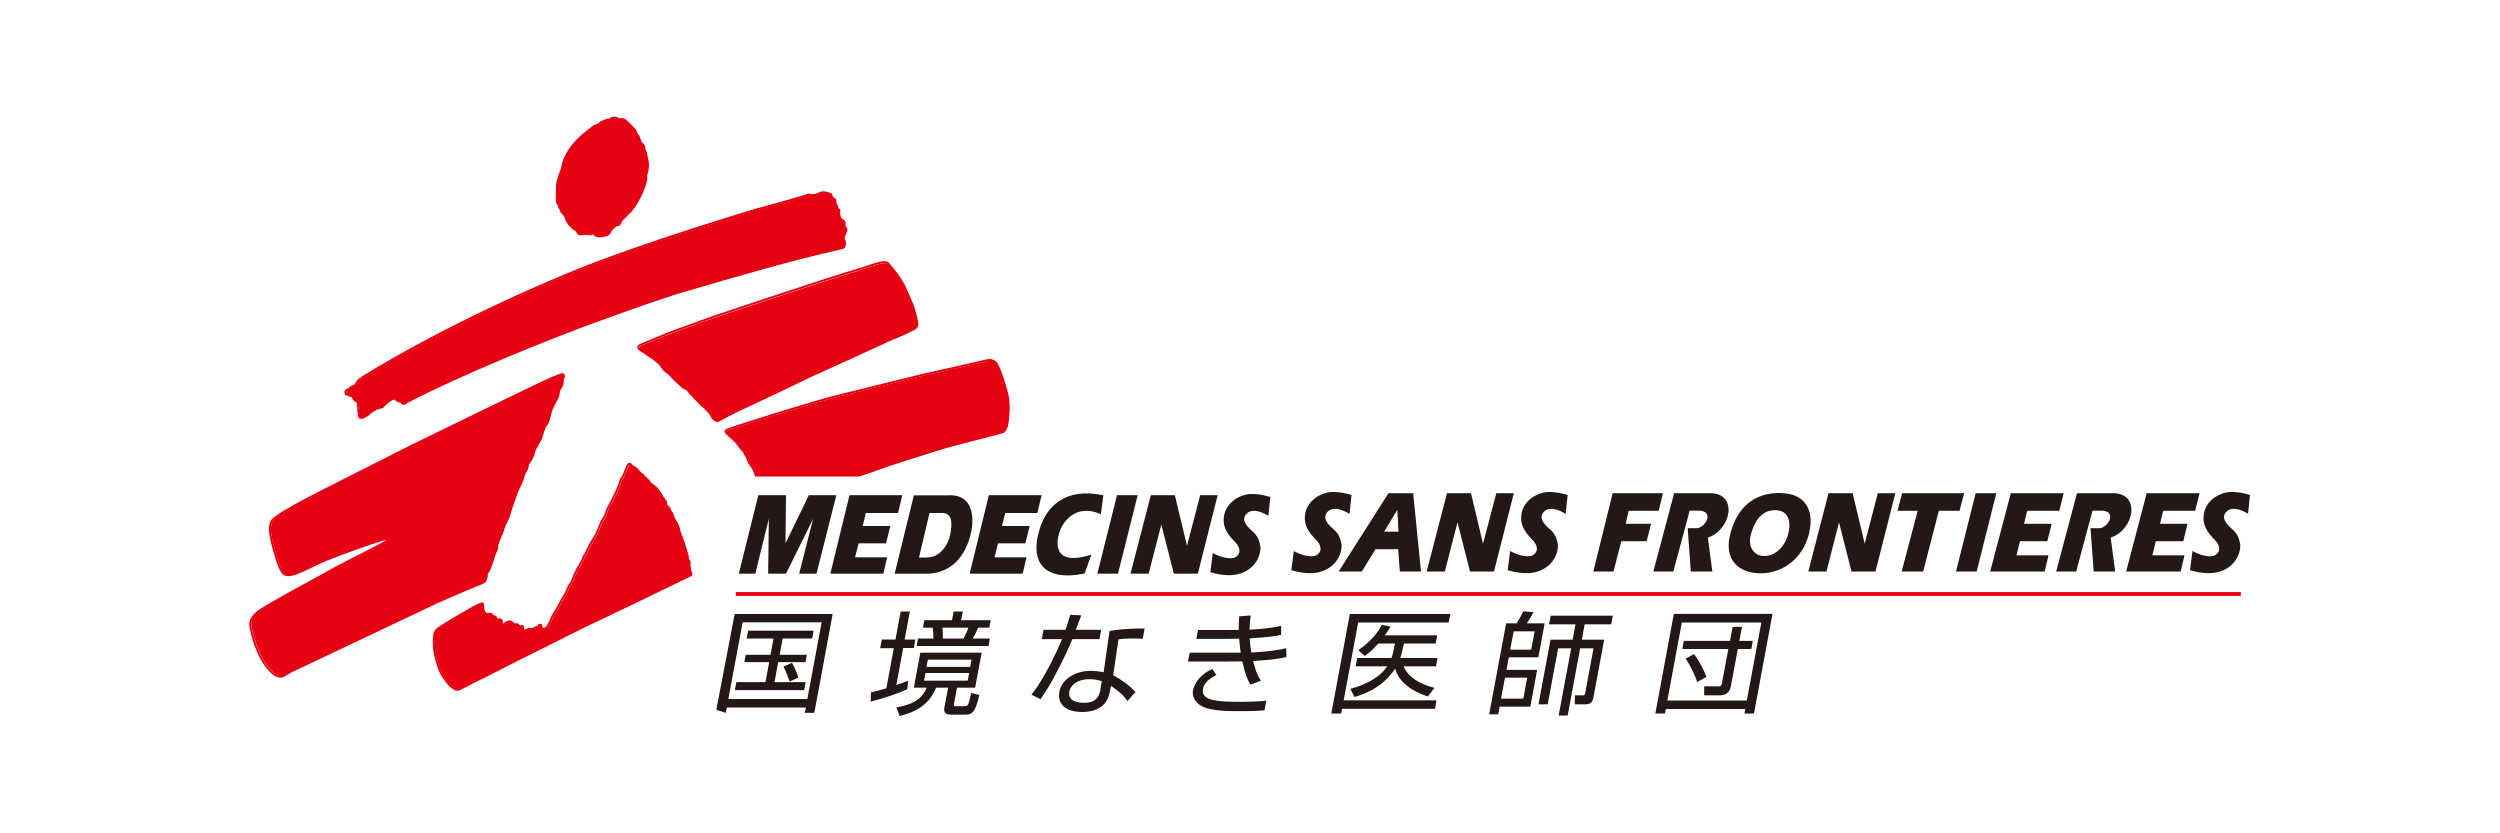 <?xml version="1.0" encoding="UTF-8"?><svg id="_像" xmlns="http://www.w3.org/2000/svg" width="150" height="50" viewBox="0 0 150 50"><defs><style>.cls-1{stroke-width:.12px;}.cls-1,.cls-2{fill:none;stroke:#e50012;}.cls-2{stroke-width:.23px;}.cls-3{fill:#e50012;}.cls-4{fill:#231815;}</style></defs><path class="cls-3" d="M36.63,7.15c-.04,.09-.09,.06-.18,.06s-.14,.05-.22,.08c-.07,.04-.19,.04-.22,.11-.04,.07-.17,.12-.25,.14-.08,.02-.24,.14-.39,.26-.15,.13-.8,.58-1.23,1.26-.42,.67-.36,.91-.45,1.15-.11,.27-.16,.49-.23,.69-.07,.2-.05,1.04-.05,1.19,0,.14,.11,.18,.11,.25s.04,.12,.1,.21c.04,.06,0,.1,.08,.19,.08,.09,.03,.06,.15,.17,.07,.07,.07,.18,.18,.38,.11,.2,.13,.2,.23,.31,.11,.12,.18,.17,.29,.23,.16,.1,.08,.26,.27,.25,.18-.01,.32-.05,.45-.01,.11,.03,.05,0,.18,0s-.05-.02,.13-.04c.16-.02,.04,.13,.24,.15,0,0,.11,.05,.33,.01,.22-.04,.37-.08,.44-.22,.12-.27,.22-.27,.33-.38,.09-.1,.12-.04,.21-.08,.09-.04,.12-.28,.22-.34,.16-.1,.32-.34,.44-.43,.13-.09,.43-.56,.59-.88,.17-.33,.37-.85,.39-1.04,.02-.19-.03-.24,.03-.38,.06-.14,.08-.37,.08-.51s-.04-.36-.07-.47c-.04-.11-.05-.28-.05-.28,0,0-.1-.16-.1-.25s-.03-.21-.13-.28c-.11-.07-.15-.3-.22-.44-.07-.15-.16-.15-.16-.28s-.27-.32-.36-.42c-.09-.11-.33-.33-.42-.33s-.1,0-.21,0-.11-.06-.18-.08c-.07-.02-.24-.03-.32,.06m-14.95,15.55c-.1,.07-.16,.11-.22,.2-.06,.09-.07,.16-.14,.21-.07,.05-.08,.05-.12,.07-.04,.02-.1,.02-.15,.07-.05,.05-.07,.09-.11,.1-.04,0-.07,.03-.12,.06-.05,.03-.09,.05-.07,.13,.02,.08,0,.13,.06,.13,.05,0,.12,.01,.15,.04,.02,.02,.09,.07,.14,.06,.05,0,.06,0,.09,.04,.02,.05,.03,.13,.1,.19,.07,.06,.12,.05,.15,.11,.03,.06,.07,.07,.06,.15,0,.08-.02,.12,0,.13,.02,.02,.02,.03,.03,.1,0,.07-.04,.2,0,.2,.03,0,.03,0,.03,.05s-.03,.03-.03,.06c0,.03,.03,.05,.03,.05,0,0,0,.02,0,.08s.04,.12,.04,.12c.07,.03,.19,.03,.23,0,.04-.04,.06-.06,.16-.09,.1-.04,.14-.15,.26-.21,.12-.06,.15-.15,.21-.14,.06,0,.14-.1,.2-.1,.05,0,.13-.05,.2-.06,.06,0,.1-.01,.13-.05,.03-.04,.04-.07,.07-.07s0-.01,.06-.06c.06-.05,.06-.09,.11-.1,.05,0,.09-.09,.16-.13,.08-.04,.16-.12,.28-.12s.05,.01,.13,.08c.08,.07,.1,.06,.19,.09,.09,.02,.11-.03,.12,.04,.02,.07,.05,.12,.15,.1,.1-.02,.13-.09,.24-.14,2.94-1.54,8.38-3.78,11.62-4.94,1.34-.48,2.04-.76,4.42-1.54,3.91-1.15,7.17-2.07,9.31-2.56,0,0,.47-.12,.58-.14,.11-.02,.16-.04,.19-.08,.03-.04,.08-.2,.06-.29-.03-.09-.11-.22-.08-.29,.02-.07,.17-.4,.17-.45,0-.06-.08-.15-.11-.17-.03-.02,.03-.2-.02-.28-.04-.07-.13-.14-.2-.19-.08-.05-.1-.31-.1-.36s0-.11,0-.11c0,0,.05-.03,0-.07-.06-.04-.12-.06-.12-.12,0-.07,.02-.06,0-.11-.03-.05-.06-.08-.08-.09-.03,0,0-.07-.02-.15,0-.08-.02-.14-.02-.14l-.18-.14s-.03-.04-.04-.09c0-.05,0-.08-.06-.11-.06-.03-.27-.08-.27-.08,0,0-.15-.04-.21-.02-.07,.03-.1,0-.19,.06-.09,.05-.22,.1-.3,.1s-.13,.03-.2,0c-.07-.02-.06-.06-.36,.05-.29,.11-2.84,.8-2.84,.8,0,0-6.99,2.07-11.24,3.83-1.4,.58-7.1,2.95-12.51,6.28m-2.67,6.94s-2.33,1.18-2.65,1.57c-.23,.27-.2,.76,.06,1.71,.26,.95,.46,1.42,.64,1.54,.44,.28,1.53-.47,2.6-.89,2.39-.93,3.56-1.25,3.56-1.25,0,0,.28-.05,.13,.05-.51,.36-2.37,1.23-3.25,1.72-1.13,.63-4.52,2.45-4.69,2.66-.17,.21-.42,.36-.37,.77,0,0,.1,.8,.55,1.76,.28,.58,.73,1.15,1.09,1.27,.36,.11,.47-.16,1.03-.39,.17-.07,8.53-4.04,8.53-4.04,0,0,2.29-.99,2.63-1.12,.34-.13,.26-.26,.31-.36,.05-.09-.05-.18,.11-.35,.1-.11,.38-1.03,.38-1.03,0,0,.17-.34,.15-.42-.05-.16,.34-.89,.38-1.12,.03-.14,.23-.5,.27-.6,.05-.1,.11-.33,.17-.54,.05-.17,.39-1.1,.39-1.1,0,0,.35-.68,.38-.93,0-.08,.2-.36,.23-.49,.03-.13,0-.21,.08-.28,.08-.06,.31-.5,.31-.63s.25-.49,.41-.81c.17-.53,.19-.66,.35-.87,.13-.16,.16-.46,.21-.62,.05-.16,.1-.35,.18-.48,.08-.13,.23-.45,.28-.54,.05-.08,.05-.28,.07-.38,.02-.1,.16-.2,.18-.29,.03-.14,.04-.11,.04-.18v-.2c.03-.07,.11-.18,.06-.29-.05-.11-.31,.05-.63,.16-.36,.12-8.62,4.16-8.62,4.16l-5.57,2.82Zm9.84,6.57c-.08,.01-.51,.26-.57,.28-.07,.03-1.86,1.08-1.99,1.2-.13,.12-.2,.19-.23,.35-.03,.15-.05,.63-.01,.92,.05,.4,.25,1.12,.38,1.36,.13,.24,.4,.68,.67,.89,.14,.11,.25,.17,.36,.17s.87-.44,1.24-.61c.37-.17,2.08-1.06,2.31-1.16,.22-.1,3.83-1.9,4-1.99,.17-.09,3.48-1.65,3.65-1.74,.17-.09,2.66-1.28,2.71-1.3,.05-.03,.13-.06,.11-.15-.03-.09-.11-.16-.09-.31,0-.11-.05-.16-.03-.24,.04-.21-.05-.22-.08-.3-.05-.12,0-.12-.04-.26-.06-.19-.22-.75-.3-.93-.06-.15-.14-.38-.18-.49-.04-.11-.02-.14-.05-.23-.07-.22-.24-.44-.28-.53-.04-.09-.08-.25-.1-.28-.02-.04-.11-.14-.12-.19-.01-.05-.05-.13-.08-.17-.04-.04-.17-.12-.17-.21s.03-.07-.02-.16c-.05-.09-.16-.18-.2-.27-.04-.09-.28-.47-.5-.65-.08-.07-.23-.12-.26-.21-.03-.09-.2-.22-.23-.26-.04-.04-.09-.05-.12-.1-.03-.04-.05-.12-.1-.13-.09-.02-.11-.07-.11-.07,0,0-.09-.08-.15-.17-.07-.09-.2-.19-.27-.21-.08-.03-.07-.04-.14-.12-.04-.05-.03-.06-.13-.04-.09,.01-.28,.66-.36,.75-.08,.09-.15,.23-.17,.35-.01,.12-.49,1.14-.6,1.29-.1,.16-.14,.26-.21,.47-.08,.21-.06,.24-.13,.33-.07,.09-.14,.2-.23,.42l-.25,.59s-.17,.28-.39,.65c-.22,.38-.21,.51-.29,.57-.08,.06-.09,.23-.17,.36-.08,.13-.13,.26-.22,.38-.09,.13-.18,.38-.27,.54,0,0-.11,.34-.18,.42-.08,.08-.18,.28-.22,.4-.04,.13-.13,.29-.19,.37-.06,.08-.09,.15-.19,.34s-.29,.54-.42,.72c-.13,.18-.17,.42-.26,.54-.09,.13-.05,.16-.14,.24-.09,.08-.06,.1-.19,.11-.13,.01-.19,.06-.17-.05,.01-.11,.02-.18-.04-.18-.06,0-.05-.02-.13,.07-.08,.09-.09,.05-.19,.09-.1,.04,.01,.04-.16,.08-.17,.04-.11,0-.2,0s-.07,.06-.19,.08c-.11,.03-.2,.04-.2-.04s.04,0,.02-.11c-.03-.1,0-.12-.07-.1-.08,.03-.13,.05-.18-.01-.05-.07-.03-.08-.11-.09-.08-.01-.15,.01-.2-.03-.05-.04-.09-.11-.18-.13-.09-.03-.18,0-.28,.06-.1,.05-.03,.09-.11,.09s-.12,.06-.14-.03c-.02-.09,0-.2-.06-.24-.06-.04-.11-.01-.22-.01s-.04-.06-.08-.14c-.04-.08-.06,0-.17-.07-.1-.08-.04-.08-.1-.12-.07-.04-.13,0-.2,0-.09,0-.18-.04-.23-.12-.07-.12-.08-.41-.08-.46s-.03-.07-.1-.06m9.42-15.33c0,.09,.07,.11,.18,.19,.16,.1,.5,.35,.61,.41,.21,.11,.54,.45,.54,.45,0,0,.14,.25,.31,.38,.18,.13,.22,.14,.45,.41,.17,.19,.64,.59,.64,.59l.19,.08,.26,.32s.11,.08,.17,.16c.06,.09,.48,.5,.48,.5,0,0,.17,.13,.28,.26,.11,.13,.22,.22,.26,.32,.04,.11,.13,.23,.26,.31,.13,.09,.24-.06,.39-.12,.15-.06,1.11-.57,1.29-.64,.13-.05,3.27-1.54,3.55-1.69,.28-.15,2.49-1.12,2.75-1.25,.26-.13,2.51-1.15,2.51-1.15,0,0,.65-.26,1.1-.48,.32-.16,.43-.17,.52-.4,.04-.11-.25-1.15-.36-1.36-.11-.22-.33-.88-.68-1.39-.34-.51-.65-.85-.7-.91-.05-.06-.16-.09-.29-.09s-.53,.12-.53,.12c0,0-1.32,.44-1.63,.52-.32,.08-7.88,2.56-8.88,2.94-.99,.38-1.23,.4-3.03,1.16-.4,.17-.61,.22-.63,.36m5.42,4.89s-.19,.05-.18,.14c.01,.09,.06,.08,.12,.16,.06,.08,.25,.2,.48,.44,.16,.17,.28,.4,.38,.49,.1,.09,.15,.18,.17,.25,.02,.07,.08,.11,.1,.16,.02,.05,.03,.09,.08,.22,.05,.12,.09,.19,.17,.3,.08,.11,.16,.2,.24,.43,.05,.12,.07,.19,.07,.19h6.17c.43-.13,1.33-.45,1.63-.57,0,0,2.45-.8,3.67-1.16,.71-.2,3.19-.82,3.3-.86,.16-.06,.26-.34,.28-.45,.02-.11,.19-1.1,0-1.85-.19-.75-.51-1.68-.69-1.87-.1-.1-.3-.19-.48-.14-.18,.05-4.11,.93-4.11,.93,0,0-4.35,1.08-5.08,1.26-1.08,.27-5.51,1.63-6.34,1.95"/><path class="cls-1" d="M36.63,7.12c-.04,.09-.09,.07-.18,.07s-.14,.05-.22,.08c-.07,.04-.19,.04-.22,.11-.04,.07-.17,.12-.25,.14-.07,.02-.24,.14-.39,.26-.15,.13-.8,.58-1.23,1.26-.42,.67-.36,.91-.45,1.15-.11,.27-.16,.49-.23,.69-.07,.2-.05,1.04-.05,1.19,0,.14,.11,.18,.11,.25s.04,.12,.1,.21c.04,.06,0,.1,.08,.19,.08,.09,.03,.06,.15,.17,.07,.07,.07,.18,.18,.38,.11,.2,.13,.2,.23,.31,.11,.12,.18,.17,.29,.23,.16,.1,.08,.26,.27,.25,.18-.01,.32-.05,.45-.01,.11,.03,.05,0,.18,0s-.05-.02,.13-.04c.16-.02,.04,.13,.24,.15,0,0,.11,.05,.33,.01,.22-.04,.37-.08,.44-.22,.12-.27,.22-.27,.33-.38,.09-.1,.12-.04,.21-.08,.09-.04,.12-.28,.22-.34,.16-.1,.32-.35,.44-.43,.13-.09,.43-.56,.59-.88,.17-.33,.37-.85,.39-1.04,.02-.19-.03-.24,.03-.38,.05-.14,.08-.37,.08-.51s-.04-.37-.07-.47c-.04-.11-.05-.28-.05-.28,0,0-.1-.16-.1-.25s-.03-.21-.13-.28c-.11-.07-.15-.3-.22-.44-.07-.15-.16-.15-.16-.28s-.27-.32-.36-.43c-.09-.11-.33-.33-.42-.33s-.1,0-.21,0-.11-.06-.18-.08c-.07-.02-.24-.03-.32,.06Zm-14.97,15.58c-.1,.07-.17,.11-.22,.2-.06,.09-.07,.16-.14,.21-.07,.05-.08,.05-.12,.07-.04,.02-.1,.02-.15,.07-.05,.05-.07,.09-.11,.1-.04,0-.07,.03-.12,.06-.05,.03-.09,.05-.07,.13,.02,.08,0,.13,.06,.13s.12,.01,.15,.04c.02,.02,.09,.07,.14,.06,.05,0,.06,0,.09,.04,.02,.05,.03,.13,.1,.19,.07,.06,.12,.05,.15,.11,.03,.06,.07,.07,.06,.15,0,.08-.02,.12,0,.13,.02,.02,.02,.03,.03,.1,0,.07-.04,.2,0,.2,.03,0,.03,0,.03,.05s-.03,.03-.03,.06c0,.03,.03,.05,.03,.05,0,0,0,.02,0,.08s.04,.12,.04,.12c.07,.03,.19,.03,.23,0,.04-.04,.06-.06,.16-.09,.1-.04,.15-.15,.26-.21,.12-.06,.15-.15,.21-.14,.06,0,.14-.1,.2-.1,.05,0,.13-.05,.2-.06,.06,0,.1-.01,.13-.05,.03-.04,.04-.07,.07-.07s0-.01,.06-.06c.06-.05,.06-.09,.11-.1,.05,0,.09-.09,.16-.13,.08-.04,.16-.12,.28-.12s.05,.01,.13,.08c.08,.07,.1,.06,.19,.09,.09,.02,.11-.03,.12,.04,.02,.07,.05,.12,.15,.1,.1-.02,.13-.09,.24-.14,2.94-1.54,8.39-3.79,11.64-4.95,1.34-.48,2.05-.76,4.43-1.54,3.92-1.16,7.18-2.08,9.32-2.56,0,0,.47-.12,.58-.14,.11-.02,.16-.04,.19-.08,.03-.04,.08-.2,.06-.29-.03-.09-.11-.22-.08-.29,.02-.07,.17-.4,.17-.46,0-.06-.08-.15-.11-.18-.03-.02,.03-.2-.02-.28-.04-.07-.13-.14-.21-.19-.08-.05-.1-.31-.1-.36s0-.11,0-.11c0,0,.05-.03,0-.07-.06-.04-.12-.06-.12-.12,0-.07,.02-.06,0-.11-.03-.05-.06-.08-.08-.09-.03,0,0-.07-.02-.15,0-.08-.02-.14-.02-.14l-.18-.14s-.03-.04-.04-.09c0-.05,0-.08-.06-.11-.06-.03-.27-.08-.27-.08,0,0-.15-.04-.21-.02-.07,.03-.1,0-.19,.06-.09,.05-.22,.1-.3,.1s-.13,.03-.2,0c-.07-.02-.06-.06-.36,.05-.29,.11-2.84,.8-2.84,.8,0,0-7,2.07-11.26,3.84-1.4,.58-7.11,2.96-12.53,6.29m-2.67,6.95s-2.33,1.18-2.65,1.57c-.23,.28-.2,.76,.06,1.71,.26,.95,.46,1.43,.64,1.54,.44,.28,1.53-.47,2.6-.89,2.39-.94,3.57-1.25,3.57-1.25,0,0,.28-.05,.13,.05-.51,.36-2.37,1.24-3.26,1.73-1.14,.63-4.52,2.46-4.69,2.67-.17,.21-.42,.36-.38,.78,0,0,.1,.8,.55,1.76,.28,.58,.73,1.16,1.09,1.27,.36,.12,.47-.16,1.03-.39,.17-.07,8.54-4.05,8.54-4.05,0,0,2.3-1,2.64-1.12,.34-.13,.26-.26,.31-.36,.05-.09-.05-.18,.11-.35,.1-.11,.38-1.04,.38-1.04,0,0,.17-.34,.15-.42-.05-.16,.34-.89,.38-1.12,.03-.14,.23-.5,.27-.6,.05-.1,.11-.33,.17-.54,.05-.17,.39-1.1,.39-1.1,0,0,.35-.68,.38-.93,0-.08,.2-.36,.23-.49,.03-.13,0-.21,.08-.28,.08-.06,.31-.5,.31-.63s.25-.49,.41-.81c.17-.53,.19-.66,.35-.87,.13-.16,.16-.46,.21-.62,.05-.16,.1-.35,.18-.48,.08-.13,.23-.46,.28-.54,.05-.08,.05-.28,.07-.38,.02-.1,.16-.2,.18-.29,.03-.14,.04-.11,.04-.18v-.2c.03-.07,.11-.18,.06-.29-.05-.11-.31,.05-.63,.16-.36,.12-8.63,4.17-8.63,4.17l-5.58,2.82Zm9.85,6.59c-.08,.01-.51,.26-.57,.28-.07,.03-1.86,1.09-1.99,1.2-.13,.12-.2,.19-.23,.35-.03,.15-.05,.63-.01,.92,.05,.4,.25,1.12,.38,1.36,.13,.24,.4,.68,.67,.89,.15,.11,.25,.17,.36,.17s.87-.44,1.24-.61c.37-.17,2.09-1.06,2.31-1.17,.22-.1,3.83-1.91,4-2,.17-.09,3.49-1.65,3.65-1.75,.17-.09,2.66-1.28,2.71-1.31,.05-.03,.13-.06,.11-.15-.03-.1-.11-.16-.09-.31,0-.11-.05-.16-.03-.25,.04-.21-.05-.22-.08-.3-.05-.12,0-.12-.04-.26-.06-.19-.22-.75-.3-.93-.06-.15-.14-.38-.18-.49-.04-.11-.02-.15-.05-.23-.07-.22-.24-.44-.28-.53-.04-.09-.08-.25-.1-.29-.03-.04-.11-.14-.12-.19-.01-.05-.05-.13-.08-.17-.04-.04-.17-.12-.17-.21s.03-.07-.02-.17c-.05-.09-.16-.18-.2-.27-.04-.09-.28-.47-.5-.65-.08-.07-.23-.12-.26-.21-.03-.09-.2-.22-.23-.26-.04-.04-.09-.05-.12-.1-.03-.04-.05-.12-.1-.13-.09-.02-.11-.07-.11-.07,0,0-.09-.08-.15-.17-.07-.09-.2-.19-.27-.21-.08-.03-.07-.04-.14-.12-.04-.05-.03-.06-.13-.04-.09,.01-.28,.66-.36,.75-.08,.09-.15,.23-.17,.35-.01,.12-.49,1.14-.6,1.3-.1,.16-.14,.26-.22,.47-.08,.21-.06,.24-.13,.33-.07,.09-.14,.2-.23,.42l-.25,.6s-.17,.28-.39,.65c-.22,.38-.21,.51-.29,.57-.08,.06-.09,.23-.17,.36-.08,.13-.13,.26-.22,.39-.09,.13-.18,.38-.27,.54,0,0-.11,.34-.18,.42-.08,.08-.18,.28-.22,.4-.04,.13-.13,.29-.19,.37-.06,.08-.09,.16-.19,.34s-.29,.54-.42,.72c-.13,.18-.17,.42-.26,.55-.09,.13-.05,.16-.14,.24-.09,.08-.06,.1-.19,.11-.13,.01-.19,.06-.17-.05,.01-.12,.02-.18-.04-.18-.06,0-.05-.02-.13,.07-.08,.09-.09,.05-.19,.09-.1,.04,.01,.04-.16,.08-.17,.04-.11,0-.2,0s-.07,.06-.19,.08c-.11,.03-.2,.04-.2-.04s.04,0,.02-.11c-.03-.1,0-.12-.07-.1-.08,.03-.13,.05-.18-.01-.05-.07-.03-.08-.11-.09-.08-.01-.15,.01-.2-.03-.05-.04-.09-.11-.18-.13-.09-.03-.18,0-.28,.06-.1,.05-.03,.09-.11,.09s-.12,.06-.14-.03c-.02-.09,0-.2-.06-.24-.06-.04-.11-.01-.22-.01s-.04-.06-.08-.14c-.04-.08-.06,0-.17-.07-.1-.08-.04-.08-.1-.12-.07-.04-.13,0-.2,0-.09,0-.18-.04-.23-.12-.07-.12-.08-.41-.08-.46s-.03-.07-.1-.06m9.43-15.35c0,.09,.07,.11,.18,.19,.16,.1,.5,.35,.61,.41,.21,.11,.54,.45,.54,.45,0,0,.14,.25,.31,.38,.18,.13,.22,.14,.45,.41,.17,.19,.64,.59,.64,.59l.19,.08,.26,.32s.11,.08,.17,.16c.06,.09,.48,.5,.48,.5,0,0,.17,.13,.28,.26,.11,.13,.22,.22,.26,.32,.04,.11,.13,.23,.26,.31,.13,.09,.24-.06,.39-.12,.15-.07,1.11-.58,1.29-.64,.13-.05,3.27-1.54,3.55-1.69,.28-.15,2.49-1.13,2.75-1.26,.26-.13,2.51-1.15,2.51-1.15,0,0,.65-.26,1.1-.48,.32-.16,.43-.17,.52-.4,.04-.11-.25-1.15-.36-1.36-.11-.22-.33-.88-.68-1.4-.34-.51-.65-.85-.7-.91-.05-.06-.16-.09-.29-.09s-.53,.12-.53,.12c0,0-1.32,.44-1.64,.52-.32,.08-7.9,2.56-8.89,2.95-.99,.38-1.23,.4-3.04,1.17-.4,.17-.62,.22-.63,.36m5.43,4.9s-.19,.05-.18,.14c.01,.09,.06,.08,.12,.16,.06,.08,.25,.2,.48,.44,.16,.17,.28,.4,.39,.49,.1,.09,.15,.18,.17,.25,.02,.07,.08,.11,.1,.16,.02,.05,.03,.09,.08,.22,.05,.12,.09,.19,.17,.3,.08,.11,.16,.2,.24,.43,.05,.12,.07,.19,.07,.19h6.18c.43-.13,1.33-.45,1.64-.57,0,0,2.45-.8,3.67-1.16,.71-.2,3.2-.82,3.31-.87,.16-.06,.26-.34,.28-.45,.02-.11,.19-1.11,0-1.86-.19-.75-.51-1.69-.69-1.87-.1-.1-.3-.19-.48-.14-.18,.05-4.11,.93-4.11,.93,0,0-4.36,1.08-5.09,1.26-1.08,.27-5.51,1.64-6.35,1.95"/><polygon class="cls-4" points="44.33 34.42 45.5 29.71 47.16 29.71 47.13 32.6 48.53 29.71 50.18 29.71 48.99 34.42 47.95 34.42 48.79 31.12 47.16 34.42 46.09 34.42 46.13 31.12 45.32 34.42 44.33 34.42"/><polygon class="cls-4" points="131.97 29.59 131.71 30.65 129.79 30.65 129.6 31.43 131.25 31.43 131 32.47 129.35 32.47 129.14 33.32 131.07 33.32 130.84 34.29 127.57 34.29 128.8 29.59 131.97 29.59"/><polygon class="cls-4" points="54.14 29.71 53.88 30.78 51.95 30.78 51.76 31.56 53.42 31.56 53.16 32.6 51.52 32.6 51.3 33.44 53.23 33.44 53 34.42 49.82 34.42 50.97 29.71 54.14 29.71"/><path class="cls-4" d="M76.1,30.96l.12-1.14s-.63-.21-1.2-.18c-.61,.03-1.48,.49-1.59,1.38-.1,.8,.48,1.28,.72,1.55,.19,.22,.37,.58,.01,.84-.26,.19-.92,.04-1.39-.23l-.15,1.15s.6,.2,1.21,.18c1.14-.04,1.8-.85,1.8-1.68-.11-.71-.37-.83-.67-1.13-.48-.48-.29-.75-.17-.87,.43-.47,1.31,.12,1.31,.12"/><polygon class="cls-4" points="90.83 29.59 89.78 29.59 88.98 32.62 88.26 29.59 86.82 29.59 85.6 34.29 86.69 34.29 87.45 31.34 88.2 34.29 89.64 34.29 90.83 29.59"/><polygon class="cls-4" points="99.78 29.59 99.52 30.65 97.72 30.65 97.54 31.43 99.06 31.43 98.8 32.47 97.28 32.47 96.81 34.29 95.6 34.29 96.76 29.59 99.78 29.59"/><path class="cls-4" d="M102.47,32.25l.27,2.04h-1.29l-.19-2.6s.16,0,.55,0c.25,0,.6-.33,.64-.62,.05-.46-.53-.43-.53-.43h-.54l-.98,3.65h-1.2l1.25-4.7h2.15c1.72,0,1.27,2.22-.14,2.67"/><path class="cls-4" d="M107.29,32.04c-.2,.77-.77,1.32-1.44,1.32-.61,0-1.01-.55-.79-1.32,.19-.68,.59-1.46,1.49-1.43,.73,.02,.95,.66,.74,1.43m-.36-2.46c-1.78-.06-2.69,.97-3.08,2.33-.51,1.75,.56,2.49,1.79,2.49,1.33,0,2.51-.9,2.88-2.3,.41-1.55-.28-2.47-1.59-2.51"/><polygon class="cls-4" points="115.06 30.65 113.85 30.65 114.13 29.59 117.85 29.59 117.57 30.65 116.33 30.65 115.39 34.29 114.1 34.29 115.06 30.65"/><polygon class="cls-4" points="113.72 29.59 112.67 29.59 111.88 32.62 111.16 29.59 109.71 29.59 108.5 34.29 109.59 34.29 110.34 31.34 111.09 34.29 112.53 34.29 113.72 29.59"/><path class="cls-4" d="M134.88,30.84l.12-1.14s-.63-.21-1.19-.18c-.61,.03-1.49,.49-1.59,1.38-.1,.8,.48,1.28,.72,1.55,.19,.22,.37,.58,0,.84-.27,.2-.92,.04-1.39-.23l-.15,1.15s.6,.2,1.21,.18c1.15-.04,1.8-.85,1.81-1.68-.11-.72-.37-.83-.67-1.13-.48-.48-.29-.74-.17-.87,.43-.47,1.31,.12,1.31,.12"/><path class="cls-4" d="M126.64,32.25l.27,2.04h-1.29l-.19-2.6s.16,0,.55,0c.25,0,.6-.33,.63-.62,.05-.46-.52-.43-.52-.43h-.54l-.98,3.65h-1.2l1.25-4.7h2.15c1.72,0,1.27,2.22-.14,2.67"/><path class="cls-4" d="M80.97,30.84l.12-1.14s-.63-.21-1.2-.18c-.61,.03-1.48,.49-1.59,1.38-.1,.8,.48,1.28,.72,1.55,.19,.22,.37,.58,0,.84-.27,.2-.92,.04-1.39-.23l-.15,1.15s.6,.2,1.21,.18c1.15-.04,1.8-.85,1.81-1.68-.11-.72-.37-.83-.68-1.13-.48-.48-.28-.74-.17-.87,.43-.47,1.31,.12,1.31,.12"/><path class="cls-4" d="M57.02,32.04c-.08,.49-.52,1.41-1.41,1.41h-.47l.63-2.67h.76c.7,0,.57,.8,.49,1.26m-.03-2.32h-2.16l-1.15,4.7h2.07c1.84-.13,2.38-1.78,2.53-2.55,.14-.72,.17-2.16-1.29-2.16"/><polygon class="cls-4" points="67.08 34.42 65.84 34.42 67.02 29.71 68.26 29.71 67.08 34.42"/><path class="cls-4" d="M66.21,29.72c-2.35-.51-3.41,.73-3.81,1.95-.66,2.02,.2,3.25,2.68,2.74l.4-1.13c-2.15,.68-2.15-.52-1.93-1.3,.2-.69,1.02-1.79,2.5-1.13l.15-1.12Z"/><polygon class="cls-4" points="118.6 34.29 117.36 34.29 118.54 29.59 119.78 29.59 118.6 34.29"/><polygon class="cls-4" points="73.06 29.71 72.01 29.71 71.22 32.75 70.49 29.71 69.05 29.71 67.83 34.42 68.92 34.42 69.68 31.47 70.43 34.42 71.87 34.42 73.06 29.71"/><polygon class="cls-4" points="62.5 29.71 62.24 30.78 60.31 30.78 60.12 31.56 61.78 31.56 61.52 32.6 59.88 32.6 59.67 33.44 61.59 33.44 61.36 34.42 58.18 34.42 59.33 29.71 62.5 29.71"/><path class="cls-4" d="M83.9,32.95h-1.37l-.82,1.34h-1.39l2.99-4.7h1.48l.47,4.7h-1.27l-.1-1.34Zm.01-1.04l-.07-1.32-.79,1.31h.86Z"/><path class="cls-4" d="M93.94,30.84l.12-1.14s-.63-.21-1.19-.18c-.61,.03-1.49,.49-1.59,1.38-.1,.8,.48,1.28,.72,1.55,.19,.22,.37,.58,0,.84-.26,.2-.92,.04-1.39-.23l-.15,1.15s.6,.2,1.21,.18c1.15-.04,1.8-.85,1.81-1.68-.11-.72-.37-.83-.68-1.13-.48-.48-.28-.74-.17-.87,.43-.47,1.3,.12,1.3,.12"/><polygon class="cls-4" points="123.82 29.59 123.56 30.65 121.63 30.65 121.44 31.43 123.1 31.43 122.84 32.47 121.2 32.47 120.99 33.32 122.91 33.32 122.68 34.29 119.41 34.29 120.65 29.59 123.82 29.59"/><path class="cls-4" d="M47.9,40.66c-.09-.32-.28-.72-.38-.89l-.51,.22c.14,.27,.29,.68,.37,.9l.52-.23Zm-3.01-2.82l-.09,.47h1.61l-.18,.98h-1.49l-.08,.44h1.49l-.22,1.2h-1.75l-.09,.48h4.16l.09-.48h-1.87l.22-1.2h1.64l.08-.44h-1.63l.18-.98h1.77l.09-.47h-3.92Zm-.81-1l-1.1,5.75,.57,.18,.06-.32h4.74l-.06,.32h.57l1.1-5.93h-5.88Zm4.36,5.1h-4.74l.86-4.6h4.74l-.86,4.6Z"/><path class="cls-4" d="M56.57,38.31c.01-.18,0-.46-.03-.65h1.56c-.05,.17-.19,.48-.29,.65h-1.23Zm-2.08,2.53c-.16,.07-.33,.13-.71,.26l.41-2.22h.64l.09-.51h-.64l.31-1.68h-.55l-.31,1.68h-.82l-.1,.52h.82l-.45,2.41c-.56,.16-.74,.2-.92,.24l-.02,.56c.74-.2,1.48-.42,2.2-.75l.05-.5Zm3.57,0h-2.62l.09-.46h2.62l-.09,.46Zm.85-1.68h-3.69l-.39,2.1h.77c-.22,.54-.6,.96-1.82,1.19l.2,.51c1.36-.34,1.86-.94,2.19-1.7h.72l-.22,1.15c-.03,.17-.09,.47,.4,.47h.83c.39,0,.61-.07,.86-1.18l-.49-.12c-.04,.19-.13,.57-.17,.66-.06,.11-.11,.13-.27,.13h-.48c-.14,0-.13-.03-.1-.19l.17-.92h1.09l.39-2.1Zm-3.45-1.95l-.08,.45h.58c.03,.17,.05,.46,.04,.65h-.92l-.08,.45h4.31l.08-.45h-1.02c.15-.26,.19-.37,.32-.65h.67l.08-.45h-1.77l.1-.52h-.55l-.1,.52h-1.66Zm2.75,2.8h-2.62l.08-.43h2.62l-.08,.43Z"/><path class="cls-4" d="M68.66,37.71c-1.26,0-1.8,.1-2.09,.15l-.35,2.47c-.18-.03-.48-.08-.8-.08-.84,0-1.71,.46-1.86,1.26-.08,.44,.05,1.21,1.39,1.21,.34,0,.98-.07,1.36-.55,.2-.25,.26-.58,.31-.82l.04-.2c.48,.34,.65,.46,.99,.91l.48-.54c-.39-.41-.71-.65-1.34-1.01l.32-2.15c.15-.02,.38-.05,.9-.05,.24,0,.34,0,.55,.02l.12-.62Zm-4.45-.81c-.12,.44-.19,.63-.28,.89h-1.32l-.1,.56h1.21c-.23,.55-.49,1.1-.77,1.64-.56,1.05-.85,1.42-1.07,1.69l.55,.27c.21-.3,.6-.87,.98-1.64,.34-.65,.67-1.31,.93-1.96h1.63l.1-.56h-1.52c.03-.09,.2-.54,.24-.64,.02-.05,.03-.09,.09-.23l-.68-.03Zm1.82,4.47c-.1,.54-.36,.8-1,.8-.12,0-.99,0-.87-.67,.08-.44,.55-.75,1.2-.75,.34,0,.58,.07,.75,.12l-.09,.49Z"/><path class="cls-4" d="M72.97,40.51c-.19,.1-.7,.35-.79,.81-.13,.7,.75,.79,2.24,.79,.87,0,1.26-.04,1.56-.07l-.11,.58c-.34,.03-.63,.05-1.3,.05-.8,0-1.71,0-2.31-.23-.43-.16-.77-.55-.68-1.02,.07-.36,.32-.71,.62-.95,.2-.17,.37-.25,.54-.33l.25,.37Zm2.07-3.57c-.04,.3-.06,.5-.07,.84,1.14-.06,1.59-.16,1.9-.23v.54c-.33,.07-.65,.14-1.89,.21,.02,.21,.03,.45,.1,.85,1.31-.07,1.8-.19,2.09-.26l.02,.53c-.54,.13-1.04,.18-2,.24,.19,.78,.35,1,.47,1.18l-.64,.24c-.14-.25-.3-.56-.48-1.4-.28,.01-.49,.01-1.08,.01h-2.18l.1-.53h2.2c.51,0,.66,0,.86,0-.04-.3-.06-.48-.09-.84-.3,0-.47,.01-.7,.01h-1.87l.1-.53h1.84c.26,0,.43,0,.6,0,0-.33,.02-.54,.03-.82l.66-.05Z"/><path class="cls-4" d="M87.02,36.83l-.1,.52h-5.43l-.87,4.67h5.57l-.09,.51h-5.58l-.05,.28h-.59l1.11-5.97h6.02Zm-.77,2.65l-.09,.5h-1.94c.23,.6,.92,1.07,1.85,1.29l-.4,.52c-1.51-.5-1.87-1.3-1.96-1.67-.78,1.16-1.84,1.52-2.44,1.7l-.25-.49c.85-.23,1.71-.62,2.21-1.35h-1.89l.09-.5h2.06c.04-.1,.06-.18,.1-.36l.11-.51h-1c-.4,.45-.64,.62-.82,.75l-.38-.35c.69-.47,1.16-1.03,1.41-1.52l.53,.11c-.11,.17-.18,.29-.35,.52h3.14l-.09,.49h-1.9l-.12,.51c-.04,.18-.08,.29-.1,.36h2.23Z"/><path class="cls-4" d="M93.04,36.94l-.1,.52h1.59l-.17,.92h-1.33l-.72,3.88h.55l.63-3.36h.78l-.75,4.03h.54l.75-4.03h.8l-.5,2.69c-.02,.09-.04,.13-.12,.13h-.5v.54h.65c.37,0,.43-.23,.47-.44l.64-3.44h-1.34l.17-.92h1.59l.1-.52h-3.71Zm-1.65,4.98h-1.33l.24-1.26h1.33l-.23,1.26Zm-1.02-4.53l-1.02,5.47h.54l.09-.46h1.84l.41-2.21h-1.84l.14-.75h1.77l.38-2.04h-1.07c.15-.22,.28-.44,.4-.67l-.61-.05c-.16,.33-.26,.5-.4,.72h-.62Zm1.5,1.59h-1.26l.21-1.1h1.26l-.21,1.1Z"/><path class="cls-4" d="M101.14,39.52c.22,.32,.54,.91,.69,1.4l.55-.3c-.18-.55-.54-1.1-.74-1.38l-.5,.28Zm-.11-1.07l-.09,.49h2.76l-.39,2.09c-.02,.12-.08,.15-.2,.15h-.86v.54h.9c.13,0,.28,0,.45-.11,.13-.09,.21-.24,.24-.38l.43-2.29h.81l.09-.49h-.81l.16-.84h-.56l-.16,.84h-2.76Zm-.6-1.62l-1.11,5.98h.58l.05-.27h4.77l-.05,.27h.57l1.11-5.98h-5.92Zm5.25,.52l-.87,4.68h-4.77l.87-4.68h4.77Z"/><line class="cls-2" x1="44.15" y1="35.64" x2="134.45" y2="35.64"/></svg>